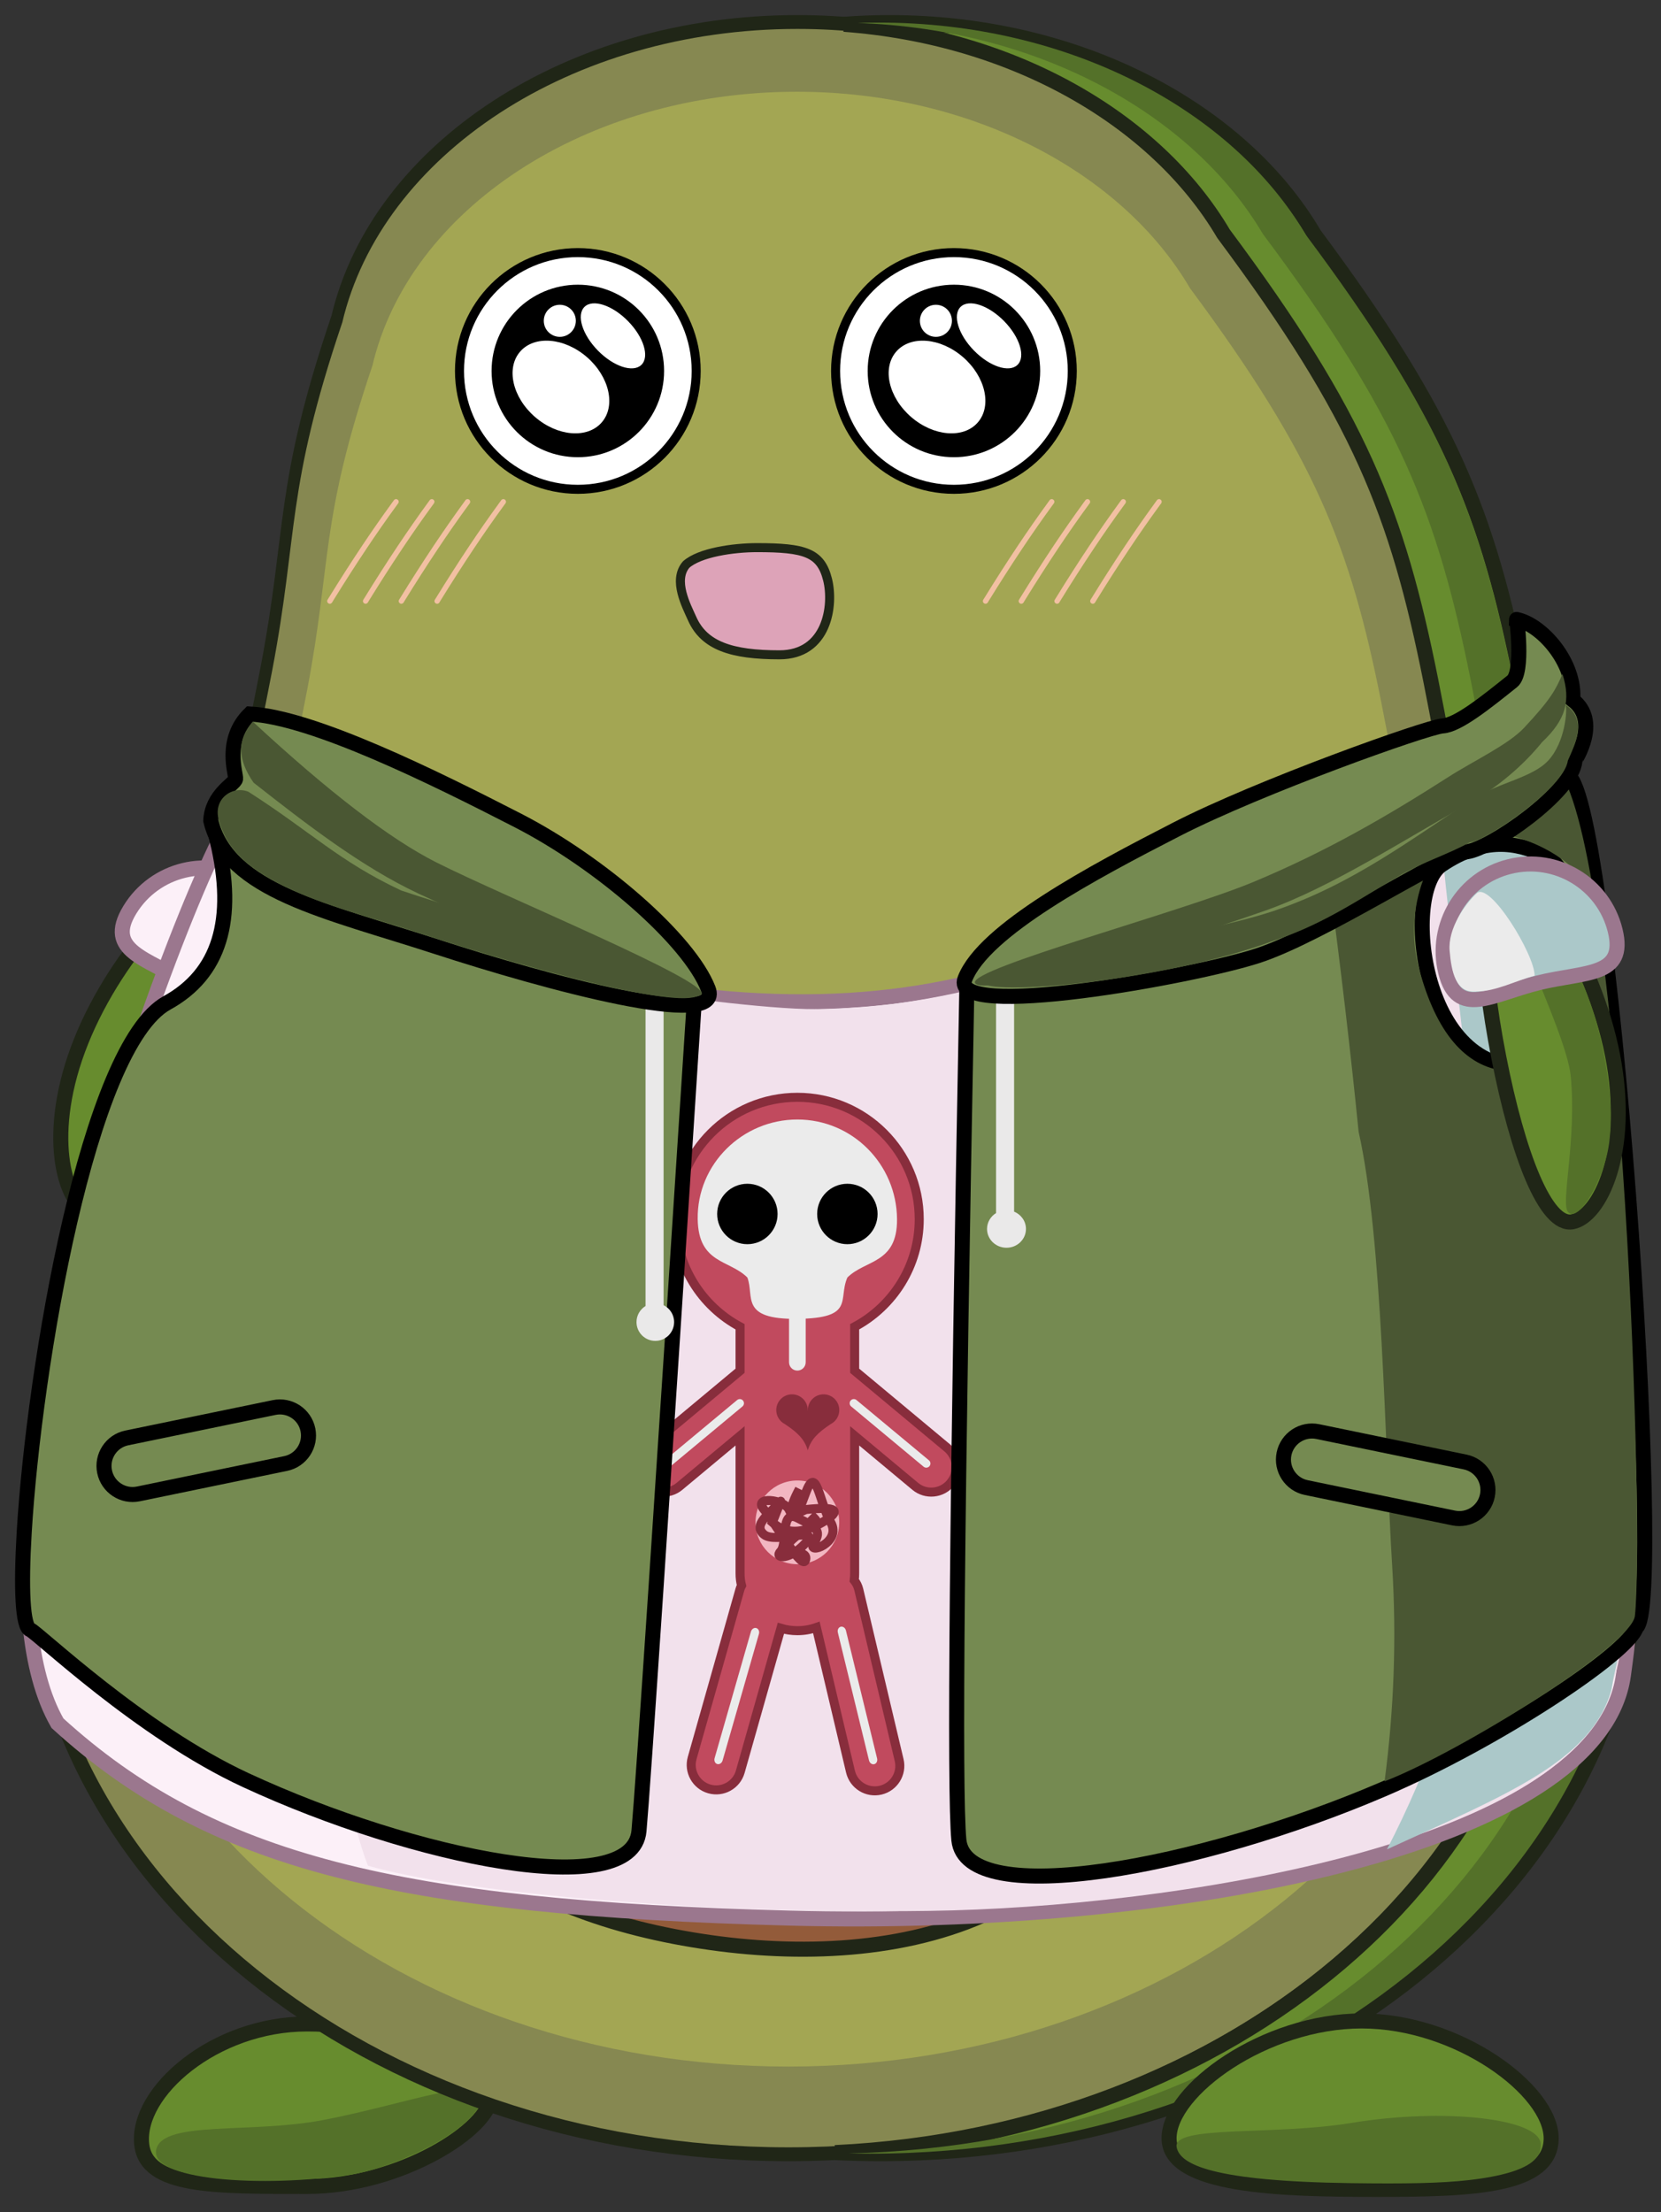 <?xml version="1.0" encoding="UTF-8" standalone="no"?><!-- Generator: Gravit.io --><svg xmlns="http://www.w3.org/2000/svg" xmlns:xlink="http://www.w3.org/1999/xlink" style="isolation:isolate" viewBox="0 0 552.049 735.115" width="552.049pt" height="735.115pt"><rect x="0" y="0" width="552.049" height="735.115" fill="#333333" stroke="none"/><defs><clipPath id="_clipPath_3WGLStaP7sZbxR3lAhNVEgvwNRa4Osbe"><rect width="552.049" height="735.115"/></clipPath></defs><g clip-path="url(#_clipPath_3WGLStaP7sZbxR3lAhNVEgvwNRa4Osbe)"><g><path d=" M 47.096 712.614 C 45.254 695.264 71.188 672.614 102.096 672.614 C 133.003 672.614 163.096 685.852 163.096 696.614 C 163.096 707.377 133.003 726.614 102.096 726.614 C 71.188 726.614 48.611 726.896 47.096 712.614 Z " fill="rgb(103,140,46)" vector-effect="non-scaling-stroke" stroke-width="5" stroke="rgb(32,38,23)" stroke-linejoin="miter" stroke-linecap="square" stroke-miterlimit="3"/><path d=" M 52.049 713.878 C 55.049 704.771 83.243 709.074 107.049 704.615 C 134.353 699.5 165.171 687.744 160.049 698.615 C 154.519 710.352 128.737 720.802 117.049 722.615 C 87.254 727.235 48.511 724.619 52.049 713.878 Z " fill="rgb(84,113,41)"/></g><g><path d=" M 26.985 345.965 C 39.227 315.476 65.563 288.954 74.013 292.347 C 82.464 295.74 76.227 323.248 63.985 353.737 C 51.742 384.226 38.1 406.224 29.65 402.83 C 21.199 399.437 14.742 376.454 26.985 345.965 Z " fill="rgb(103,140,46)" vector-effect="non-scaling-stroke" stroke-width="5" stroke="rgb(32,38,23)" stroke-linejoin="miter" stroke-linecap="square" stroke-miterlimit="3"/><path d=" M 48.049 359.496 C 57.097 340.27 70.305 296.382 75.049 298.615 C 77.526 299.78 72.358 329.099 61.049 355.615 C 55.349 368.982 48.768 382.158 43.049 390.615 C 38.378 397.524 33.069 401.094 32.049 400.615 C 27.305 398.382 39.002 378.723 48.049 359.496 Z " fill="rgb(84,113,41)"/></g><g><path d=" M 511.848 485.731 C 513.3 494.544 514.049 503.535 514.049 512.667 C 514.049 624.74 401.132 715.729 262.049 715.729 C 122.967 715.729 10.049 624.74 10.049 512.667 L 10.049 512.667 C 10.049 487.753 15.629 463.882 25.844 441.823 C 32.168 423.557 66.983 337.456 89.049 222.22 C 97.976 175.605 93.547 161.75 112.581 105.606 C 125.764 49.831 189.057 7.5 265.049 7.5 C 327.864 7.5 382.001 36.423 406.351 77.946 C 451.329 138.429 463.895 170.446 475.049 226.22 C 486.048 281.211 496.24 354.504 505.049 423.22 Q 509.921 461.217 511.848 485.731 Z  M 404.049 77.22 M 408.049 85.22" fill-rule="evenodd" fill="rgb(163,166,83)" vector-effect="non-scaling-stroke" stroke-width="5" stroke="rgb(32,38,23)" stroke-linejoin="miter" stroke-linecap="square" stroke-miterlimit="3"/></g><g><path d=" M 493.07 473.646 C 494.413 481.813 495.106 490.145 495.106 498.606 C 495.106 602.46 390.677 686.776 262.049 686.776 C 133.422 686.776 28.993 602.46 28.993 498.606 L 28.993 498.606 L 28.993 498.606 C 28.993 475.52 34.154 453.399 43.6 432.958 L 43.6 432.958 C 49.449 416.032 81.647 336.245 102.054 229.461 C 110.303 186.301 106.221 173.448 123.773 121.53 C 135.908 69.784 194.483 30.489 264.824 30.489 C 322.916 30.489 372.984 57.291 395.503 95.769 C 437.1 151.816 448.721 181.485 459.038 233.168 C 469.209 284.126 478.635 352.044 486.782 415.72 Q 491.288 450.93 493.07 473.646 Z  M 509.865 484.99 C 511.306 493.751 512.049 502.688 512.049 511.765 C 512.049 623.169 400.028 713.615 262.049 713.615 C 124.071 713.615 12.049 623.169 12.049 511.765 L 12.049 511.765 C 12.049 487 17.585 463.271 27.719 441.344 C 33.992 423.187 68.531 337.6 90.423 223.053 C 99.278 176.716 94.885 162.943 113.767 107.135 C 126.845 51.693 189.636 9.615 265.026 9.615 C 327.341 9.615 381.049 38.364 405.205 79.64 C 449.826 139.762 462.293 171.588 473.359 227.029 C 484.27 281.691 494.381 354.547 503.121 422.852 Q 507.954 460.622 509.865 484.99 L 509.865 484.99 L 509.865 484.99 L 509.865 484.99 Z  M 402.923 78.918 M 406.891 86.871 M 393.375 95.096 M 397.074 102.509" fill-rule="evenodd" fill="rgb(134,136,81)"/></g><g><g><path d=" M 512.348 485.731 C 513.8 494.544 514.549 503.535 514.549 512.667 C 514.549 620.682 409.661 709.112 277.549 715.37 C 282.512 715.61 287.513 715.729 292.549 715.729 C 431.632 715.729 544.549 624.74 544.549 512.667 C 544.549 503.535 543.8 494.544 542.348 485.731 Q 540.421 461.217 535.549 423.22 C 526.74 354.504 516.548 281.211 505.549 226.22 C 494.395 170.446 481.829 138.429 436.851 77.946 C 412.501 36.423 358.364 7.5 295.549 7.5 C 290.474 7.5 285.456 7.689 280.511 8.075 C 336.73 12.228 384.215 39.623 406.644 77.671 C 451.791 138.334 464.378 170.363 475.549 226.22 C 486.548 281.211 496.74 354.504 505.549 423.22 Q 510.421 461.217 512.348 485.731 Z  M 434.549 77.22 M 438.549 85.22 M 404.549 77.22 M 408.549 85.22" fill-rule="evenodd" fill="rgb(103,140,46)" vector-effect="non-scaling-stroke" stroke-width="5" stroke="rgb(32,38,23)" stroke-linejoin="miter" stroke-linecap="square" stroke-miterlimit="3"/></g><g><path d=" M 525.785 485.731 C 527.243 494.544 527.995 503.535 527.995 512.667 C 527.995 622.853 418.427 712.659 282.049 715.641 C 284.382 715.703 286.726 715.729 289.077 715.729 C 428.696 715.729 542.049 624.74 542.049 512.667 C 542.049 503.535 541.297 494.544 539.839 485.731 Q 537.905 461.217 533.015 423.22 C 524.171 354.504 513.939 281.211 502.899 226.22 C 491.701 170.446 479.086 138.429 433.935 77.946 C 409.491 36.423 355.145 7.5 292.088 7.5 C 289.717 7.5 287.358 7.541 285.019 7.642 C 344.956 9.669 396.122 37.845 419.695 77.7 C 464.999 138.344 477.632 170.372 488.845 226.22 C 499.885 281.211 510.117 354.504 518.961 423.22 Q 523.851 461.217 525.785 485.731 Z  M 431.625 77.22 M 435.64 85.22 M 417.571 77.22 M 421.586 85.22" fill-rule="evenodd" fill="rgb(84,113,41)"/></g></g><g><path d=" M 127.604 516.763 C 142.461 439.827 227.301 353.912 291.632 366.932 C 403.642 389.602 395.651 490.12 380.794 567.055 C 365.937 643.991 288.442 655.987 223.998 643.542 C 159.554 631.098 112.747 593.698 127.604 516.763 Z " fill="rgb(147,91,58)" vector-effect="non-scaling-stroke" stroke-width="5" stroke="rgb(32,38,23)" stroke-linejoin="miter" stroke-linecap="square" stroke-miterlimit="3"/><path d=" M 164.049 450.615 C 201.288 390.257 278.178 376.992 284.049 380.615 C 289.921 384.237 231.288 409.257 194.049 469.615 C 156.811 529.973 151.921 571.237 146.049 567.615 C 140.178 563.992 126.811 510.973 164.049 450.615 Z " fill="rgb(185,134,104)"/><path d=" M 358.976 597.735 C 313.725 666.924 189.09 630.465 180.976 621.615 C 175.476 615.615 280.581 631.718 315.976 580.735 C 370.476 502.235 354.472 417.413 362.976 416.735 C 378.436 415.501 396.186 540.842 358.976 597.735 Z " fill="rgb(102,64,42)"/><path d=" M 201.05 452.938 C 210.628 436.163 252.072 403.809 254.049 404.938 C 256.027 406.067 215.628 438.535 206.05 455.31 C 196.473 472.085 176.579 510.283 175.05 509.615 C 171.05 507.865 191.473 469.714 201.05 452.938 Z " fill="rgb(255,255,255)"/></g><g><path d=" M 388.549 710.615 C 388.549 694.609 420.538 671.615 452.549 671.615 C 484.561 671.615 515.549 694.609 515.549 710.615 C 515.549 726.62 489.561 727.615 457.549 727.615 C 425.538 727.615 388.549 726.62 388.549 710.615 Z " fill="rgb(103,140,46)" vector-effect="non-scaling-stroke" stroke-width="5" stroke="rgb(32,38,23)" stroke-linejoin="miter" stroke-linecap="square" stroke-miterlimit="3"/><path d=" M 391.064 713.521 C 389.778 706.177 423.342 709.764 449.064 705.521 C 480.133 700.396 511.777 704.059 512.064 712.521 C 512.181 715.967 511.012 721.917 488.064 724.521 C 478.865 725.564 467.061 725.766 449.064 725.521 C 403.127 724.896 392.087 719.364 391.064 713.521 Z " fill="rgb(84,113,41)"/></g><g><circle vector-effect="non-scaling-stroke" cx="192.049" cy="123.281" r="39.333" fill="rgb(255,255,255)" stroke-width="3" stroke="rgb(0,0,0)" stroke-linejoin="miter" stroke-linecap="square" stroke-miterlimit="3"/><circle vector-effect="non-scaling-stroke" cx="192.049" cy="123.281" r="28.667" fill="rgb(0,0,0)"/><path d=" M 198.731 116.521 C 193.509 111.206 191.507 104.693 194.262 101.985 C 197.018 99.277 203.495 101.394 208.717 106.709 C 213.939 112.023 215.941 118.536 213.186 121.244 C 210.43 123.952 203.953 121.835 198.731 116.521 Z " fill="rgb(255,255,255)"/><path d=" M 177.804 138.56 C 170.319 132.069 168.107 122.342 172.867 116.853 C 177.627 111.364 187.569 112.178 195.054 118.669 C 202.539 125.16 204.751 134.887 199.991 140.376 C 195.231 145.865 185.289 145.051 177.804 138.56 Z " fill="rgb(255,255,255)"/><circle vector-effect="non-scaling-stroke" cx="186.056" cy="106.615" r="5.327" fill="rgb(255,255,255)"/></g><path d=" M 92.684 332.525 C 84.359 346.195 76.051 335.055 62.381 326.729 C 48.711 318.404 34.823 316.026 43.148 302.356 C 51.474 288.686 69.331 284.347 83.001 292.672 C 96.671 300.998 101.01 318.855 92.684 332.525 Z " fill="rgb(252,240,248)" vector-effect="non-scaling-stroke" stroke-width="5" stroke="rgb(155,119,142)" stroke-linejoin="miter" stroke-linecap="square" stroke-miterlimit="3"/><g><circle vector-effect="non-scaling-stroke" cx="317.049" cy="123.281" r="39.333" fill="rgb(255,255,255)" stroke-width="3" stroke="rgb(0,0,0)" stroke-linejoin="miter" stroke-linecap="square" stroke-miterlimit="3"/><circle vector-effect="non-scaling-stroke" cx="317.049" cy="123.281" r="28.667" fill="rgb(0,0,0)"/><path d=" M 323.731 116.521 C 318.509 111.206 316.507 104.693 319.262 101.985 C 322.018 99.277 328.495 101.394 333.717 106.709 C 338.939 112.023 340.941 118.536 338.186 121.244 C 335.43 123.952 328.953 121.835 323.731 116.521 Z " fill="rgb(255,255,255)"/><path d=" M 302.804 138.56 C 295.319 132.069 293.107 122.342 297.867 116.853 C 302.627 111.364 312.569 112.178 320.054 118.669 C 327.539 125.16 329.751 134.887 324.991 140.376 C 320.231 145.865 310.289 145.051 302.804 138.56 Z " fill="rgb(255,255,255)"/><circle vector-effect="non-scaling-stroke" cx="311.056" cy="106.615" r="5.327" fill="rgb(255,255,255)"/></g><g><path d=" M 230.049 205.615 C 228.17 201.385 223.549 192.865 228.049 187.615 C 232.549 183.615 243.665 181.995 251.598 181.995 C 267.466 181.995 272.799 183.615 275.049 192.615 C 277.206 201.24 274.917 217.615 259.049 217.615 C 243.182 217.615 234.049 214.615 230.049 205.615 Z " fill="rgb(221,163,184)" vector-effect="non-scaling-stroke" stroke-width="3" stroke="rgb(32,38,23)" stroke-linejoin="miter" stroke-linecap="square" stroke-miterlimit="3"/><path d=" M 262.277 332.887 C 373.383 334.615 415.05 268.115 479.322 265.842 C 494.614 258.648 499.37 251.92 508.05 252.615 C 516.729 253.309 524.197 256.677 527.05 326.069 C 530.597 412.371 552.943 461.086 539.55 556.751 C 531.595 613.569 391.822 640.842 262.277 637.433 C 132.731 634.024 70.095 619.16 19.095 572.66 C -20.717 503.098 71.383 265.948 81.383 266.615 C 112.716 271.281 151.171 331.16 262.277 332.887 Z " fill="rgb(252,240,248)" vector-effect="non-scaling-stroke" stroke-width="5" stroke="rgb(155,119,142)" stroke-linejoin="miter" stroke-linecap="square" stroke-miterlimit="3"/><path d=" M 212.799 329.865 C 240.549 333.115 265.549 336.615 281.667 335.013 C 302.549 334.115 330.849 328.126 354.049 319.615 C 396.549 301.615 430.299 280.115 452.799 273.052 C 463.895 269.177 474.234 267.26 479.799 268.115 C 495.723 261.913 505.685 250.696 513.299 257.865 C 520.914 265.033 525.356 303.579 528.049 375.948 C 543.876 469.899 544.82 534.874 535.383 561.615 C 520.716 612.948 389.7 633.9 309.018 635.036 C 228.336 636.173 151.523 628.539 122.3 620.016 C 108.925 585.802 110.675 523.454 110.675 443.454 C 110.675 363.454 133.049 341.115 147.049 307.115 C 155.549 311.615 179.549 323.365 212.799 329.865 Z " fill="rgb(242,225,236)"/><path d=" M 460.97 614.59 C 500.22 596.59 528.97 585.34 535.584 561.59 C 535.79 560.534 535.977 559.428 536.146 558.275 C 551.049 492.115 538.049 451.115 528.049 371.281 C 525.672 303.491 521.674 256.74 509.76 255.419 C 502.518 253.169 497.737 259.216 479.878 268.193 C 475.237 266.95 486.857 335.151 495.039 434.12 Q 503.22 533.09 460.97 614.59 Z " fill="rgb(171,200,201)"/><path d=" M 365.915 362.391 C 356.808 362.391 372.675 415.741 372.675 481.454 C 372.675 547.166 356.808 600.516 365.915 600.516 C 375.021 600.516 392.909 547.166 392.909 481.454 C 392.909 415.741 375.021 362.391 365.915 362.391 Z " fill="rgb(171,200,201)"/><g><g><path d=" M 108.906 199.251 L 109.361 198.521 C 112.943 192.705 116.622 186.96 120.406 181.284 C 123.647 176.432 126.984 171.641 130.417 166.928 L 130.864 166.315 C 131.014 166.046 131.302 165.865 131.632 165.865 C 132.118 165.865 132.512 166.259 132.512 166.745 C 132.512 166.933 132.453 167.108 132.351 167.252 L 132.353 167.253 L 131.836 167.962 C 128.411 172.657 125.092 177.421 121.869 182.256 C 118.094 187.914 114.424 193.642 110.85 199.432 L 110.395 200.185 L 110.394 200.184 C 110.245 200.46 109.953 200.648 109.618 200.648 C 109.132 200.648 108.738 200.254 108.738 199.768 C 108.738 199.575 108.8 199.396 108.906 199.251 Z " fill-rule="evenodd" fill="rgb(242,192,162)"/><path d=" M 120.793 199.251 L 121.248 198.521 C 124.831 192.705 128.509 186.96 132.293 181.284 C 135.534 176.432 138.871 171.641 142.304 166.928 L 142.751 166.315 C 142.902 166.046 143.189 165.865 143.519 165.865 C 144.005 165.865 144.399 166.259 144.399 166.745 C 144.399 166.933 144.34 167.108 144.239 167.252 L 144.24 167.253 L 143.723 167.962 C 140.298 172.657 136.979 177.421 133.756 182.256 C 129.981 187.914 126.311 193.642 122.737 199.432 L 122.282 200.185 L 122.281 200.184 C 122.132 200.46 121.84 200.648 121.505 200.648 C 121.019 200.648 120.625 200.254 120.625 199.768 C 120.625 199.575 120.687 199.396 120.793 199.251 Z " fill-rule="evenodd" fill="rgb(242,192,162)"/><path d=" M 132.68 199.251 L 133.135 198.521 C 136.718 192.705 140.396 186.96 144.18 181.284 C 147.421 176.432 150.758 171.641 154.191 166.928 L 154.638 166.315 C 154.789 166.046 155.076 165.865 155.406 165.865 C 155.892 165.865 156.286 166.259 156.286 166.745 C 156.286 166.933 156.227 167.108 156.126 167.252 L 156.127 167.253 L 155.61 167.962 C 152.185 172.657 148.866 177.421 145.643 182.256 C 141.868 187.914 138.198 193.642 134.624 199.432 L 134.169 200.185 L 134.168 200.184 C 134.019 200.46 133.727 200.648 133.392 200.648 C 132.907 200.648 132.512 200.254 132.512 199.768 C 132.512 199.575 132.575 199.396 132.68 199.251 Z " fill-rule="evenodd" fill="rgb(242,192,162)"/><path d=" M 144.567 199.251 L 145.022 198.521 C 148.605 192.705 152.283 186.96 156.067 181.284 C 159.308 176.432 162.645 171.641 166.078 166.928 L 166.525 166.315 C 166.676 166.046 166.963 165.865 167.293 165.865 C 167.779 165.865 168.173 166.259 168.173 166.745 C 168.173 166.933 168.114 167.108 168.013 167.252 L 168.014 167.253 L 167.497 167.962 C 164.073 172.657 160.753 177.421 157.53 182.256 C 153.755 187.914 150.085 193.642 146.511 199.432 L 146.056 200.185 L 146.055 200.184 C 145.906 200.46 145.615 200.648 145.279 200.648 C 144.794 200.648 144.399 200.254 144.399 199.768 C 144.399 199.575 144.462 199.396 144.567 199.251 Z " fill-rule="evenodd" fill="rgb(242,192,162)"/></g><g><path d=" M 326.833 199.251 L 327.288 198.521 C 330.871 192.705 334.549 186.96 338.333 181.284 C 341.574 176.432 344.911 171.641 348.344 166.928 L 348.791 166.315 C 348.942 166.046 349.229 165.865 349.559 165.865 C 350.045 165.865 350.439 166.259 350.439 166.745 C 350.439 166.933 350.38 167.108 350.279 167.252 L 350.28 167.253 L 349.763 167.962 C 346.338 172.657 343.019 177.421 339.796 182.256 C 336.021 187.914 332.351 193.642 328.777 199.432 L 328.322 200.185 L 328.321 200.184 C 328.172 200.46 327.88 200.648 327.545 200.648 C 327.059 200.648 326.665 200.254 326.665 199.768 C 326.665 199.575 326.727 199.396 326.833 199.251 Z " fill-rule="evenodd" fill="rgb(242,192,162)"/><path d=" M 338.72 199.251 L 339.175 198.521 C 342.758 192.705 346.436 186.96 350.22 181.284 C 353.461 176.432 356.798 171.641 360.231 166.928 L 360.678 166.315 C 360.829 166.046 361.116 165.865 361.446 165.865 C 361.932 165.865 362.326 166.259 362.326 166.745 C 362.326 166.933 362.267 167.108 362.166 167.252 L 362.167 167.253 L 361.65 167.962 C 358.226 172.657 354.906 177.421 351.683 182.256 C 347.908 187.914 344.238 193.642 340.664 199.432 L 340.209 200.185 L 340.208 200.184 C 340.059 200.46 339.768 200.648 339.432 200.648 C 338.947 200.648 338.552 200.254 338.552 199.768 C 338.552 199.575 338.615 199.396 338.72 199.251 Z " fill-rule="evenodd" fill="rgb(242,192,162)"/><path d=" M 350.607 199.251 L 351.062 198.521 C 354.645 192.705 358.323 186.96 362.107 181.284 C 365.348 176.432 368.685 171.641 372.118 166.928 L 372.565 166.315 C 372.716 166.046 373.003 165.865 373.333 165.865 C 373.819 165.865 374.213 166.259 374.213 166.745 C 374.213 166.933 374.154 167.108 374.053 167.252 L 374.054 167.253 L 373.537 167.962 C 370.113 172.657 366.793 177.421 363.57 182.256 C 359.795 187.914 356.125 193.642 352.551 199.432 L 352.096 200.185 L 352.095 200.184 C 351.946 200.46 351.655 200.648 351.319 200.648 C 350.834 200.648 350.439 200.254 350.439 199.768 C 350.439 199.575 350.502 199.396 350.607 199.251 Z " fill-rule="evenodd" fill="rgb(242,192,162)"/><path d=" M 362.494 199.251 L 362.95 198.521 C 366.532 192.705 370.211 186.96 373.994 181.284 C 377.235 176.432 380.572 171.641 384.005 166.928 L 384.452 166.315 C 384.603 166.046 384.891 165.865 385.22 165.865 C 385.706 165.865 386.101 166.259 386.101 166.745 C 386.101 166.933 386.041 167.108 385.94 167.252 L 385.941 167.253 L 385.424 167.962 C 382 172.657 378.68 177.421 375.457 182.256 C 371.682 187.914 368.012 193.642 364.439 199.432 L 363.983 200.185 L 363.982 200.184 C 363.833 200.46 363.542 200.648 363.207 200.648 C 362.721 200.648 362.326 200.254 362.326 199.768 C 362.326 199.575 362.389 199.396 362.494 199.251 Z " fill-rule="evenodd" fill="rgb(242,192,162)"/></g></g></g><g><path d=" M 283.916 525.181 C 284.006 524.428 284.053 523.66 284.053 522.881 L 284.053 477.17 L 304.191 493.952 C 307.714 496.888 312.958 496.411 315.894 492.888 L 315.894 492.888 C 318.83 489.365 318.353 484.121 314.83 481.185 L 284.053 455.538 L 284.053 440.923 C 296.822 434.103 305.518 420.643 305.518 405.168 C 305.518 382.811 287.368 364.661 265.011 364.661 C 242.655 364.661 224.504 382.811 224.504 405.168 C 224.504 420.643 233.201 434.103 245.969 440.923 L 245.969 455.538 L 215.192 481.185 C 211.669 484.121 211.193 489.365 214.129 492.888 L 214.129 492.888 C 217.064 496.411 222.308 496.888 225.831 493.952 L 245.969 477.17 L 245.969 522.881 C 245.969 524.272 246.119 525.627 246.461 526.911 C 246.223 527.338 246.043 527.806 245.904 528.296 L 230.046 584.256 C 228.795 588.669 231.362 593.266 235.775 594.516 L 235.775 594.516 C 240.187 595.767 244.784 593.2 246.034 588.787 L 259.541 541.125 C 261.274 541.644 263.11 541.923 265.011 541.923 L 265.011 541.923 C 267.224 541.923 269.35 541.545 271.326 540.849 L 282.667 588.756 C 283.723 593.218 288.204 595.984 292.666 594.927 L 292.666 594.927 C 297.129 593.871 299.894 589.39 298.838 584.928 L 285.44 528.328 C 285.159 527.14 284.635 526.073 283.916 525.181 Z " fill="rgb(193,74,94)" vector-effect="non-scaling-stroke" stroke-width="3" stroke="rgb(136,45,60)" stroke-linejoin="miter" stroke-linecap="square" stroke-miterlimit="3"/><path d=" M 248.394 424.556 C 242.399 418.56 232.122 420.055 231.888 405.168 C 231.601 386.888 246.731 372.043 265.013 372.043 C 283.295 372.043 298 386.887 298.137 405.168 C 298.25 420.055 287.627 418.56 281.631 424.556 C 278.449 431.848 284.291 438.08 265.013 438.293 C 245.734 438.505 250.795 430.875 248.394 424.556 Z " fill="rgb(235,235,235)"/><path d=" M 268.473 481.985 C 267.379 478.33 265.187 476.146 260.839 473.252 C 259.153 472.386 258 470.628 258 468.604 C 258 465.718 260.343 463.375 263.229 463.375 C 266.115 463.375 268.458 465.718 268.458 468.604 C 268.458 468.671 268.456 468.738 268.454 468.805 L 268.473 468.795 L 268.473 468.795 L 268.493 468.805 C 268.49 468.738 268.489 468.671 268.489 468.604 C 268.489 465.718 270.832 463.375 273.718 463.375 C 276.604 463.375 278.946 465.718 278.946 468.604 C 278.946 470.628 277.794 472.386 276.108 473.252 C 271.76 476.146 269.568 478.33 268.473 481.985 Z " fill="rgb(136,45,60)"/><circle vector-effect="non-scaling-stroke" cx="248.394" cy="403.437" r="10.039" fill="rgb(0,0,0)"/><circle vector-effect="non-scaling-stroke" cx="281.631" cy="403.437" r="10.039" fill="rgb(0,0,0)"/><circle vector-effect="non-scaling-stroke" cx="265.011" cy="505.917" r="13.908" fill="rgb(242,182,193)"/><path d=" M 265.011 496.128 Q 260.316 505.411 267.781 501.667 Q 283.404 499.996 273.32 505.917 Q 263.237 511.837 256.702 505.917 L 259.472 498.898 Q 263.497 494.332 259.472 498.898 C 255.447 503.463 250.081 506.752 253.932 509.977 C 257.784 513.201 273.104 506.839 267.781 512.746 C 262.458 518.654 257.07 518.026 259.472 515.516 C 261.874 513.006 259.19 501.516 265.011 504.437 C 270.832 507.358 273.385 508.397 270.551 512.746 C 267.716 517.096 279.985 512.655 276.09 505.917 C 272.195 499.179 271.351 486.455 267.781 496.128 C 264.211 505.8 263.973 505.129 262.241 501.667 C 260.51 498.205 250.081 497.145 253.932 501.667 C 257.784 506.19 266.872 522.592 267.781 518.286 C 268.69 513.98 257.546 518.134 262.241 512.746 C 266.937 507.358 273.775 507.553 270.551 504.437" fill="rgb(242,182,193)" vector-effect="non-scaling-stroke" stroke-width="3" stroke="rgb(136,45,60)" stroke-linejoin="miter" stroke-linecap="square" stroke-miterlimit="3"/><path d="M 265.011 434.477 L 265.011 434.477 C 266.54 434.477 267.781 435.718 267.781 437.247 L 267.781 452.719 C 267.781 454.247 266.54 455.488 265.011 455.488 L 265.011 455.488 C 263.483 455.488 262.241 454.247 262.241 452.719 L 262.241 437.247 C 262.241 435.718 263.483 434.477 265.011 434.477 Z" style="stroke:none;fill:#EBEBEB;stroke-miterlimit:10;"/><path d="M 220.74 487.25 L 220.74 487.25 C 221.229 487.837 222.103 487.917 222.691 487.429 L 246.767 467.4 C 247.355 466.911 247.435 466.038 246.946 465.45 L 246.946 465.45 C 246.457 464.862 245.583 464.782 244.996 465.271 L 220.919 485.299 C 220.332 485.788 220.252 486.662 220.74 487.25 Z" style="stroke:none;fill:#EBEBEB;stroke-miterlimit:10;"/><path d="M 238.384 586.237 L 238.384 586.237 C 239.118 586.448 239.916 585.918 240.164 585.056 L 252.24 542.995 C 252.488 542.133 252.092 541.261 251.358 541.05 L 251.358 541.05 C 250.623 540.839 249.826 541.368 249.578 542.231 L 237.502 584.291 C 237.254 585.154 237.649 586.026 238.384 586.237 Z" style="stroke:none;fill:#EBEBEB;stroke-miterlimit:10;"/><path d="M 290.554 586.287 L 290.554 586.287 C 289.811 586.468 289.036 585.906 288.823 585.034 L 278.463 542.519 C 278.251 541.647 278.681 540.792 279.423 540.611 L 279.423 540.611 C 280.166 540.43 280.942 540.991 281.154 541.863 L 291.514 584.379 C 291.727 585.251 291.296 586.106 290.554 586.287 Z" style="stroke:none;fill:#EBEBEB;stroke-miterlimit:10;"/><path d="M 308.919 487.25 L 308.919 487.25 C 308.43 487.837 307.556 487.917 306.968 487.429 L 282.892 467.4 C 282.305 466.911 282.224 466.038 282.713 465.45 L 282.713 465.45 C 283.202 464.862 284.076 464.782 284.663 465.271 L 308.74 485.299 C 309.327 485.788 309.407 486.662 308.919 487.25 Z" style="stroke:none;fill:#EBEBEB;stroke-miterlimit:10;"/></g><path d=" M 8.051 509.115 C 11.36 454.189 29.337 347.678 55.496 333.281 Q 81.655 318.884 72.172 279.281 L 230.924 330.115 Q 214.512 584.707 212.37 608.461 C 210.229 632.214 137.874 617.604 81.745 591.615 C 46.473 575.283 12.598 542.62 10.049 541.615 C 7.501 540.609 6.921 527.869 8.051 509.115 Z " fill="rgb(117,138,81)" vector-effect="non-scaling-stroke" stroke-width="5" stroke="rgb(0,0,0)" stroke-linejoin="miter" stroke-linecap="square" stroke-miterlimit="3"/><path d=" M 479.174 287.365 C 464.98 296.803 472.987 364.052 513.674 353.365 C 543.862 343.615 523.833 288.94 513.799 284.365 C 503.766 279.79 493.369 277.926 479.174 287.365 Z  M 321.352 327.615 Q 316.374 587.707 318.686 611.461 C 320.998 635.214 399.098 620.604 459.686 594.615 C 497.759 578.283 541.425 549.202 543.799 540.865 C 553.998 535.136 534.538 257.297 520.549 257.615 L 321.352 327.615 Z " fill-rule="evenodd" fill="rgb(117,138,81)" vector-effect="non-scaling-stroke" stroke-width="5" stroke="rgb(0,0,0)" stroke-linejoin="miter" stroke-linecap="square" stroke-miterlimit="3"/><path d=" M 220.549 433.751 L 220.549 325.115 C 220.549 323.459 219.205 322.115 217.549 322.115 L 217.549 322.115 C 215.894 322.115 214.549 323.459 214.549 325.115 L 214.549 434.026 C 212.751 435.124 211.549 437.105 211.549 439.365 C 211.549 442.814 214.35 445.615 217.799 445.615 C 221.249 445.615 224.049 442.814 224.049 439.365 C 224.049 436.902 222.622 434.769 220.549 433.751 Z " fill-rule="evenodd" fill="rgb(234,233,233)"/><path d=" M 337.049 402.66 L 337.049 330.115 C 337.049 328.459 335.705 327.115 334.049 327.115 L 334.049 327.115 C 332.394 327.115 331.049 328.459 331.049 330.115 L 331.049 403.138 C 329.246 404.248 328.049 406.197 328.049 408.413 C 328.049 411.863 330.948 414.663 334.519 414.663 C 338.089 414.663 340.988 411.863 340.988 408.413 C 340.988 405.831 339.364 403.613 337.049 402.66 Z " fill-rule="evenodd" fill="rgb(234,233,233)"/><path d=" M 70.049 272.74 C 70.424 264.115 78.069 260.485 78.299 258.865 C 78.53 257.244 74.237 245.906 83.049 237.281 C 104.049 238.406 144.351 258.391 172.049 272.615 C 199.748 286.838 229.043 312.416 235.383 328.615 C 240.879 342.658 181.582 326.509 145.049 314.615 C 108.517 302.72 75.674 296.177 70.049 272.74 Z " fill="rgb(117,138,81)" vector-effect="non-scaling-stroke" stroke-width="5" stroke="rgb(0,0,0)" stroke-linejoin="miter" stroke-linecap="square" stroke-miterlimit="3"/><path d=" M 462.716 520.615 C 460.224 480.133 459.549 411.615 451.549 376.115 Q 447.614 336.722 441.716 292.281 L 519.049 257.281 C 539.716 293.615 546.464 509.318 543.383 536.948 C 542.549 546.615 485.674 582.115 460.174 591.99 Q 464.903 556.146 462.716 520.615 Z  M 471.549 321.615 C 465.799 299.865 476.778 276.115 490.299 276.115 C 510.872 276.309 536.229 291.287 530.549 312.365 C 524.87 333.442 512.951 357.297 500.049 355.865 C 487.148 354.432 477.299 343.365 471.549 321.615 Z " fill-rule="evenodd" fill="rgb(74,87,51)"/><path d=" M 487.612 283.052 C 495.362 282.052 522.663 263.281 523.424 252.865 C 523.46 252.479 532.011 239.764 522.716 232.615 C 523.654 220.24 512.515 207.606 504.049 205.865 C 504.075 205.15 506.451 223.353 502.612 226.427 C 493.879 233.418 484.534 240.945 479.504 241.24 C 474.475 241.534 418.703 261.391 391.004 275.615 C 363.306 289.838 327.056 309.082 320.716 325.281 C 315.22 339.325 396.655 324.566 418.004 317.615 C 439.354 310.664 479.862 284.052 487.612 283.052 Z " fill="rgb(117,138,81)" vector-effect="non-scaling-stroke" stroke-width="5" stroke="rgb(0,0,0)" stroke-linejoin="miter" stroke-linecap="square" stroke-miterlimit="3"/><g><path d=" M 535.943 350.671 C 529.636 318.427 508.743 287.435 499.805 289.183 C 490.868 290.931 491.835 319.121 498.141 351.365 C 504.448 383.609 513.722 407.775 522.659 406.027 C 531.596 404.279 542.249 382.915 535.943 350.671 Z " fill="rgb(103,140,46)" vector-effect="non-scaling-stroke" stroke-width="5" stroke="rgb(32,38,23)" stroke-linejoin="miter" stroke-linecap="square" stroke-miterlimit="3"/><path d=" M 522.049 357.615 C 520.584 342.232 495.102 293.352 500.049 291.615 C 502.631 290.708 513.674 297.615 525.049 324.615 C 535.073 346.755 536.057 370.169 535.049 377.615 C 534.018 391.724 524.104 407.224 521.049 402.615 C 518.76 399.419 524.049 378.615 522.049 357.615 Z " fill="rgb(84,113,41)"/></g><path d=" M 536.81 309.194 C 540.638 324.735 526.88 322.775 511.339 326.603 C 495.798 330.431 484.321 338.606 480.493 323.065 C 476.665 307.524 486.175 291.799 501.716 287.971 C 517.257 284.143 532.982 293.653 536.81 309.194 Z " fill="rgb(171,200,201)" vector-effect="non-scaling-stroke" stroke-width="5" stroke="rgb(155,119,142)" stroke-linejoin="miter" stroke-linecap="square" stroke-miterlimit="3"/><path d=" M 481.799 315.99 C 481.174 308.615 486.799 300.615 490.799 296.865 C 495.132 292.803 510.049 317.203 510.049 324.24 C 503.924 325.865 497.133 329.49 490.799 329.49 C 483.799 330.24 482.383 322.869 481.799 315.99 Z " fill="rgb(235,235,235)"/><path d="M 437.985 475.758 L 486.954 485.863 C 492.089 486.922 495.397 491.952 494.338 497.087 L 494.338 497.087 C 493.278 502.222 488.249 505.53 483.114 504.471 L 434.145 494.366 C 429.01 493.307 425.702 488.277 426.761 483.142 L 426.761 483.142 C 427.821 478.007 432.85 474.699 437.985 475.758 Z" style="stroke:none;fill:#758A51;stroke-miterlimit:10;"/><path d="M 437.985 475.758 L 486.954 485.863 C 492.089 486.922 495.397 491.952 494.338 497.087 L 494.338 497.087 C 493.278 502.222 488.249 505.53 483.114 504.471 L 434.145 494.366 C 429.01 493.307 425.702 488.277 426.761 483.142 L 426.761 483.142 C 427.821 478.007 432.85 474.699 437.985 475.758 Z" style="fill:none;stroke:#000000;stroke-width:5;stroke-linecap:square;stroke-miterlimit:2;"/><path d="M 91.114 467.758 L 42.145 477.863 C 37.01 478.922 33.702 483.952 34.761 489.087 L 34.761 489.087 C 35.821 494.222 40.85 497.53 45.985 496.471 L 94.954 486.366 C 100.089 485.307 103.397 480.277 102.338 475.142 L 102.338 475.142 C 101.278 470.007 96.249 466.699 91.114 467.758 Z" style="stroke:none;fill:#758A51;stroke-linecap:square;stroke-miterlimit:2;"/><path d="M 91.114 467.758 L 42.145 477.863 C 37.01 478.922 33.702 483.952 34.761 489.087 L 34.761 489.087 C 35.821 494.222 40.85 497.53 45.985 496.471 L 94.954 486.366 C 100.089 485.307 103.397 480.277 102.338 475.142 L 102.338 475.142 C 101.278 470.007 96.249 466.699 91.114 467.758 Z" style="fill:none;stroke:#000000;stroke-width:5;stroke-linecap:square;stroke-miterlimit:2;"/><path d=" M 324.049 326.615 C 322.368 321.851 392.549 303.115 416.549 293.115 C 440.549 283.115 460.65 271.5 481.549 258.115 C 489.611 252.951 501.325 247.453 506.549 241.865 C 515.378 232.422 517.049 229.24 519.299 223.99 C 522.112 232.802 520.469 239.146 512.549 246.615 C 506.773 253.742 498.269 261.544 486.799 267.865 C 467.357 278.579 442.549 294.865 420.549 302.615 C 381.508 316.368 325.731 331.378 324.049 326.615 Z " fill="rgb(74,87,51)"/><path d=" M 233.174 330.396 C 235.604 325.967 168.112 298.24 145.049 286.615 Q 121.987 274.99 84.049 239.849 C 78.766 245.605 78.859 252.37 84.299 260.115 C 101.752 273.833 120.279 288.149 139.049 296.948 C 175.049 313.823 230.745 334.825 233.174 330.396 Z " fill="rgb(74,87,51)"/><path d=" M 326.174 326.365 C 324.493 321.601 396.674 311.74 423.299 302.74 C 449.924 293.74 469.15 278.667 490.049 265.281 C 498.111 260.118 509.283 258.409 514.507 252.821 C 520.284 246.643 520.931 235.803 520.378 234.255 C 527.566 239.209 523.612 247.052 521.081 252.818 C 519.815 262.099 493.237 279.818 488.456 279.958 C 481.304 283.899 473.245 286.385 465.815 290.646 C 453.046 297.969 440.269 307.037 423.674 312.49 C 386.549 326.365 327.856 331.128 326.174 326.365 Z " fill="rgb(74,87,51)"/><path d=" M 232.549 330.365 C 234.231 325.601 160.008 304.948 133.383 295.948 C 112.716 286.281 103.449 276.5 82.549 263.115 C 77.264 260.97 70.524 265.48 72.799 272.865 C 75.075 280.249 79.299 287.115 94.799 294.677 C 108.362 301.302 122.642 304.6 139.237 310.052 C 177.957 322.774 228.424 336.115 232.549 330.365 Z " fill="rgb(74,87,51)"/></g></svg>
